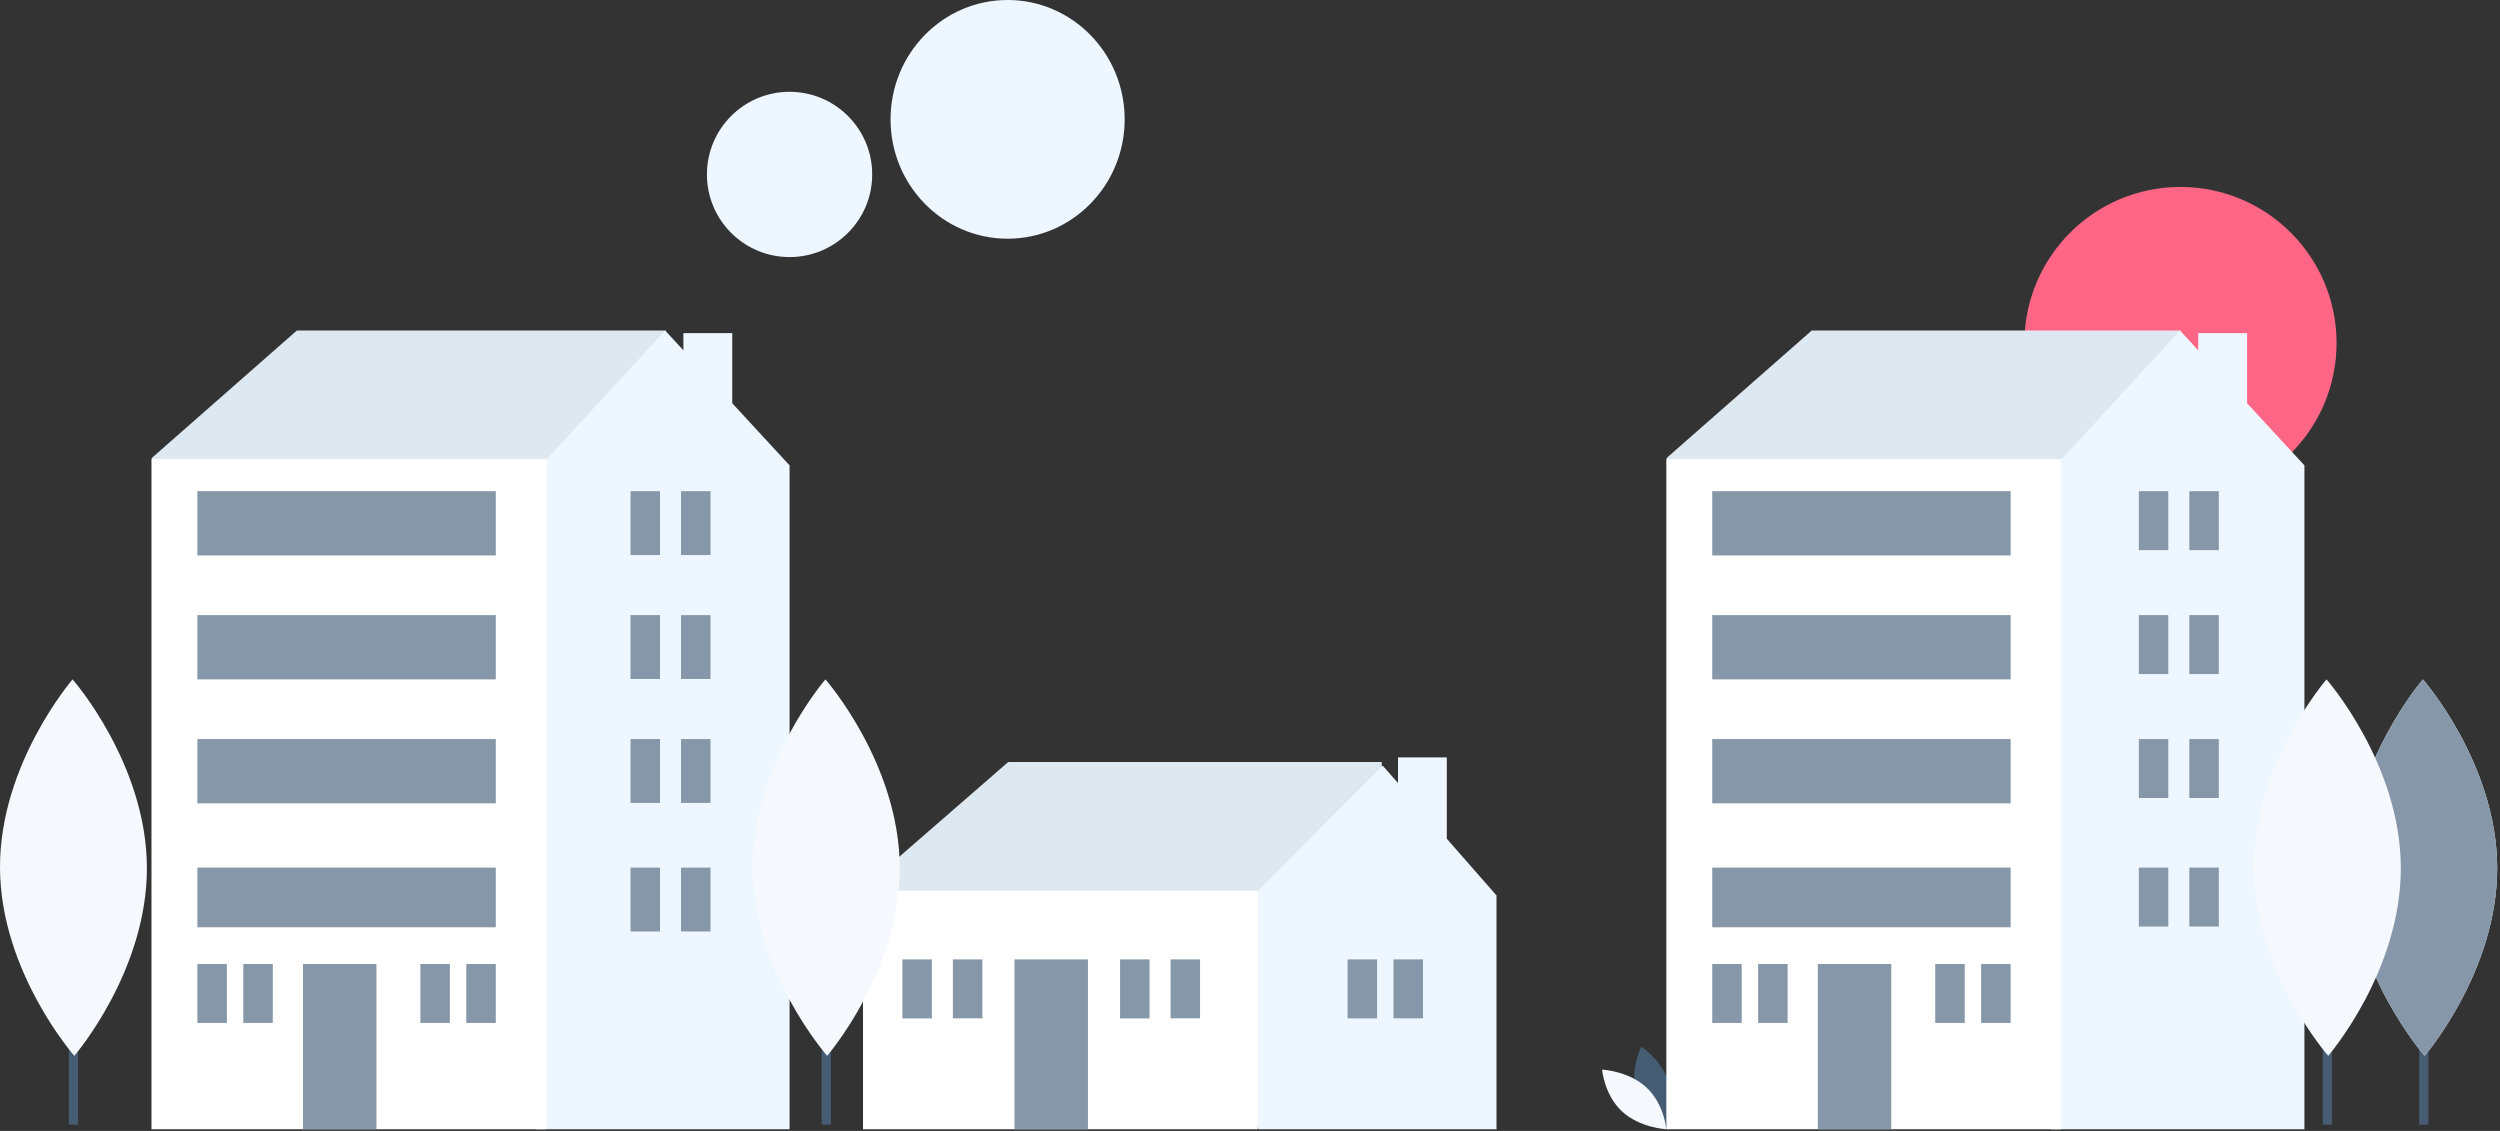<svg width="630" height="285" viewBox="0 0 630 285" fill="none" xmlns="http://www.w3.org/2000/svg"><rect x="0" y="0" width="630" height="285" fill="#333333" stroke="none"/><path d="M549.48 125.774c21.722 0 39.331-17.61 39.331-39.332 0-21.721-17.609-39.33-39.331-39.33s-39.332 17.608-39.332 39.33c0 21.722 17.61 39.332 39.332 39.332z" fill="#FF6584"/><path d="M611.947 208.224h-2.313v75.192h2.313v-75.192z" fill="#465C72"/><path d="M629.298 218.549c.121 26.195-18.29 47.515-18.29 47.515s-18.606-21.15-18.726-47.344c-.121-26.194 18.29-47.514 18.29-47.514s18.606 21.149 18.726 47.343z" fill="#F5F9FE"/><path d="M629.298 218.549c.121 26.195-18.29 47.515-18.29 47.515s-18.606-21.15-18.726-47.344c-.121-26.194 18.29-47.514 18.29-47.514s18.606 21.149 18.726 47.343z" fill="#8597A8"/><path d="M253.917 60.154c16.292 0 29.499-13.466 29.499-30.077C283.416 13.466 270.209 0 253.917 0c-16.291 0-29.498 13.466-29.498 30.077 0 16.61 13.207 30.077 29.498 30.077zM198.97 64.78c11.5 0 20.822-9.322 20.822-20.822s-9.322-20.822-20.822-20.822-20.823 9.322-20.823 20.822 9.323 20.823 20.823 20.823z" fill="#EEF7FF"/><path d="M412.299 275.261c1.587 5.75 7.021 9.311 7.021 9.311s2.862-5.761 1.276-11.511c-1.587-5.75-7.021-9.311-7.021-9.311s-2.862 5.761-1.276 11.511z" fill="#465C72"/><path d="M414.899 274.036c4.473 4.153 5.019 10.537 5.019 10.537s-6.705-.35-11.177-4.502c-4.472-4.153-5.018-10.537-5.018-10.537s6.704.349 11.176 4.502z" fill="#F5F9FE"/><path d="M221.4 230.485l-3.921-6.63 36.6-31.827h94.118v9.282l-33.987 37.132-39.216 7.956-53.594-15.913z" fill="#EEF7FF"/><path opacity=".1" d="M221.4 230.485l-3.921-6.63 36.6-31.827h94.118v9.282l-33.987 37.132-39.216 7.956-53.594-15.913z" fill="#465C72"/><path d="M364.591 211.358v-20.486h-12.293v6.46l-3.869-4.415-31.297 31.425-5.217 5.237-6.519 26.188 11.736 28.806h59.985v-58.921l-12.526-14.294z" fill="#EEF7FF"/><path d="M316.963 224.419h-99.484v60.154h99.484v-60.154z" fill="#fff"/><path d="M274.162 241.771h-18.509v42.802h18.509v-42.802zM240.126 256.628h7.429v-14.857h-7.429V256.628zM234.83 255.389v-13.618h-7.428v14.857h7.428v-1.239zM294.985 256.628h7.428v-14.857h-7.428V256.628zM289.687 255.389l.001-13.618h-7.429v14.857h7.428v-1.239zM351.164 256.628h7.429v-14.857h-7.429V256.628zM347.025 255.389v-13.618h-7.428v14.857h7.428v-1.239z" fill="#8597A8"/><path d="M44.717 120.634l-6.543-5.151 36.643-32.194h92.918v28.331l-60.2 39.92-62.818-30.906z" fill="#EEF7FF"/><path opacity=".1" d="M44.717 120.634l-6.543-5.151 36.643-32.194h92.918v28.331l-60.2 39.92-62.818-30.906z" fill="#465C72"/><path d="M184.527 101.619V83.942h-12.315v4.33l-4.596-4.983-30.047 32.676-11.757 7.843-18.23 133.257 27.493 27.507h63.894v-167.3l-14.442-15.653z" fill="#EEF7FF"/><path d="M137.659 115.68H38.174v168.892h99.485V115.68z" fill="#fff"/><path d="M94.857 242.928H76.35v41.645h18.508v-41.645zM61.311 257.784h7.428v-14.856h-7.428v14.856zM57.17 256.547v-13.619h-7.427v14.856h7.428v-1.237zM117.506 257.784h7.429v-14.856h-7.429v14.856zM113.366 256.547v-13.619h-7.428v14.856h7.428v-1.237zM171.621 139.872h7.428v-16.095h-7.428V139.872zM166.325 138.532v-14.755h-7.428v16.095h7.428v-1.34zM171.621 171.105h7.428v-16.094h-7.428v16.094zM166.325 169.765v-14.754h-7.428v16.094h7.428v-1.34zM171.621 202.339h7.428v-16.095h-7.428V202.339zM166.325 200.999v-14.755h-7.428v16.095h7.428v-1.34zM171.621 234.729h7.428v-16.094h-7.428v16.094zM166.325 233.389v-14.754h-7.428v16.094h7.428v-1.34zM124.935 123.777H49.743v16.196h75.192v-16.196zM124.935 155.011H49.743v16.195h75.192v-16.195zM124.935 186.245H49.743v16.195h75.192v-16.195zM124.935 218.635H49.743v15.038h75.192v-15.038z" fill="#8597A8"/><path d="M426.462 120.634l-6.543-5.151 36.644-32.194h92.918v28.331l-60.201 39.92-62.818-30.906z" fill="#EEF7FF"/><path opacity=".1" d="M426.462 120.634l-6.543-5.151 36.644-32.194h92.918v28.331l-60.201 39.92-62.818-30.906z" fill="#465C72"/><path d="M566.271 101.619V83.942h-12.315v4.33l-4.596-4.983-30.047 32.676-11.756 7.843-18.231 133.257 27.493 27.507h63.894v-167.3l-14.442-15.653z" fill="#EEF7FF"/><path d="M519.404 115.68h-99.485v168.892h99.485V115.68z" fill="#fff"/><path d="M476.602 242.928h-18.509v41.645h18.509v-41.645zM443.054 257.784h7.428v-14.856h-7.428v14.856zM438.915 256.547v-13.619h-7.428v14.856h7.428v-1.237zM499.25 257.784h7.429v-14.856h-7.429v14.856zM495.11 256.547v-13.619h-7.428v14.856h7.428v-1.237zM551.71 138.634h7.429v-14.857h-7.429v14.857zM546.414 137.397v-13.62h-7.428v14.857h7.428v-1.237zM551.71 169.867h7.429v-14.856h-7.429v14.856zM546.414 168.63v-13.619h-7.428v14.856h7.428v-1.237zM551.71 201.102h7.429v-14.857h-7.429v14.857zM546.414 199.865v-13.62h-7.428v14.857h7.428v-1.237zM551.71 233.491h7.429v-14.856h-7.429v14.856zM546.414 232.254v-13.619h-7.428v14.856h7.428v-1.237zM506.678 123.777h-75.192v16.196h75.192v-16.196zM506.678 155.011h-75.192v16.195h75.192v-16.195zM506.678 186.245h-75.192v16.195h75.192v-16.195zM506.678 218.635h-75.192v15.038h75.192v-15.038z" fill="#8597A8"/><path d="M19.665 208.224h-2.313v75.192h2.313v-75.192z" fill="#465C72"/><path d="M37.017 218.549c.12 26.195-18.29 47.515-18.29 47.515S.121 244.914.001 218.72c-.121-26.194 18.29-47.514 18.29-47.514s18.605 21.149 18.726 47.343z" fill="#F5F9FE"/><path d="M209.381 208.224h-2.314v75.192h2.314v-75.192z" fill="#465C72"/><path d="M226.732 218.549c.12 26.195-18.29 47.515-18.29 47.515s-18.606-21.15-18.727-47.344c-.12-26.194 18.29-47.514 18.29-47.514s18.606 21.149 18.727 47.343z" fill="#F5F9FE"/><path d="M587.654 208.224h-2.313v75.192h2.313v-75.192z" fill="#465C72"/><path d="M605.006 218.549c.121 26.195-18.29 47.515-18.29 47.515s-18.606-21.15-18.726-47.344c-.121-26.194 18.29-47.514 18.29-47.514s18.606 21.149 18.726 47.343z" fill="#F5F9FE"/></svg>